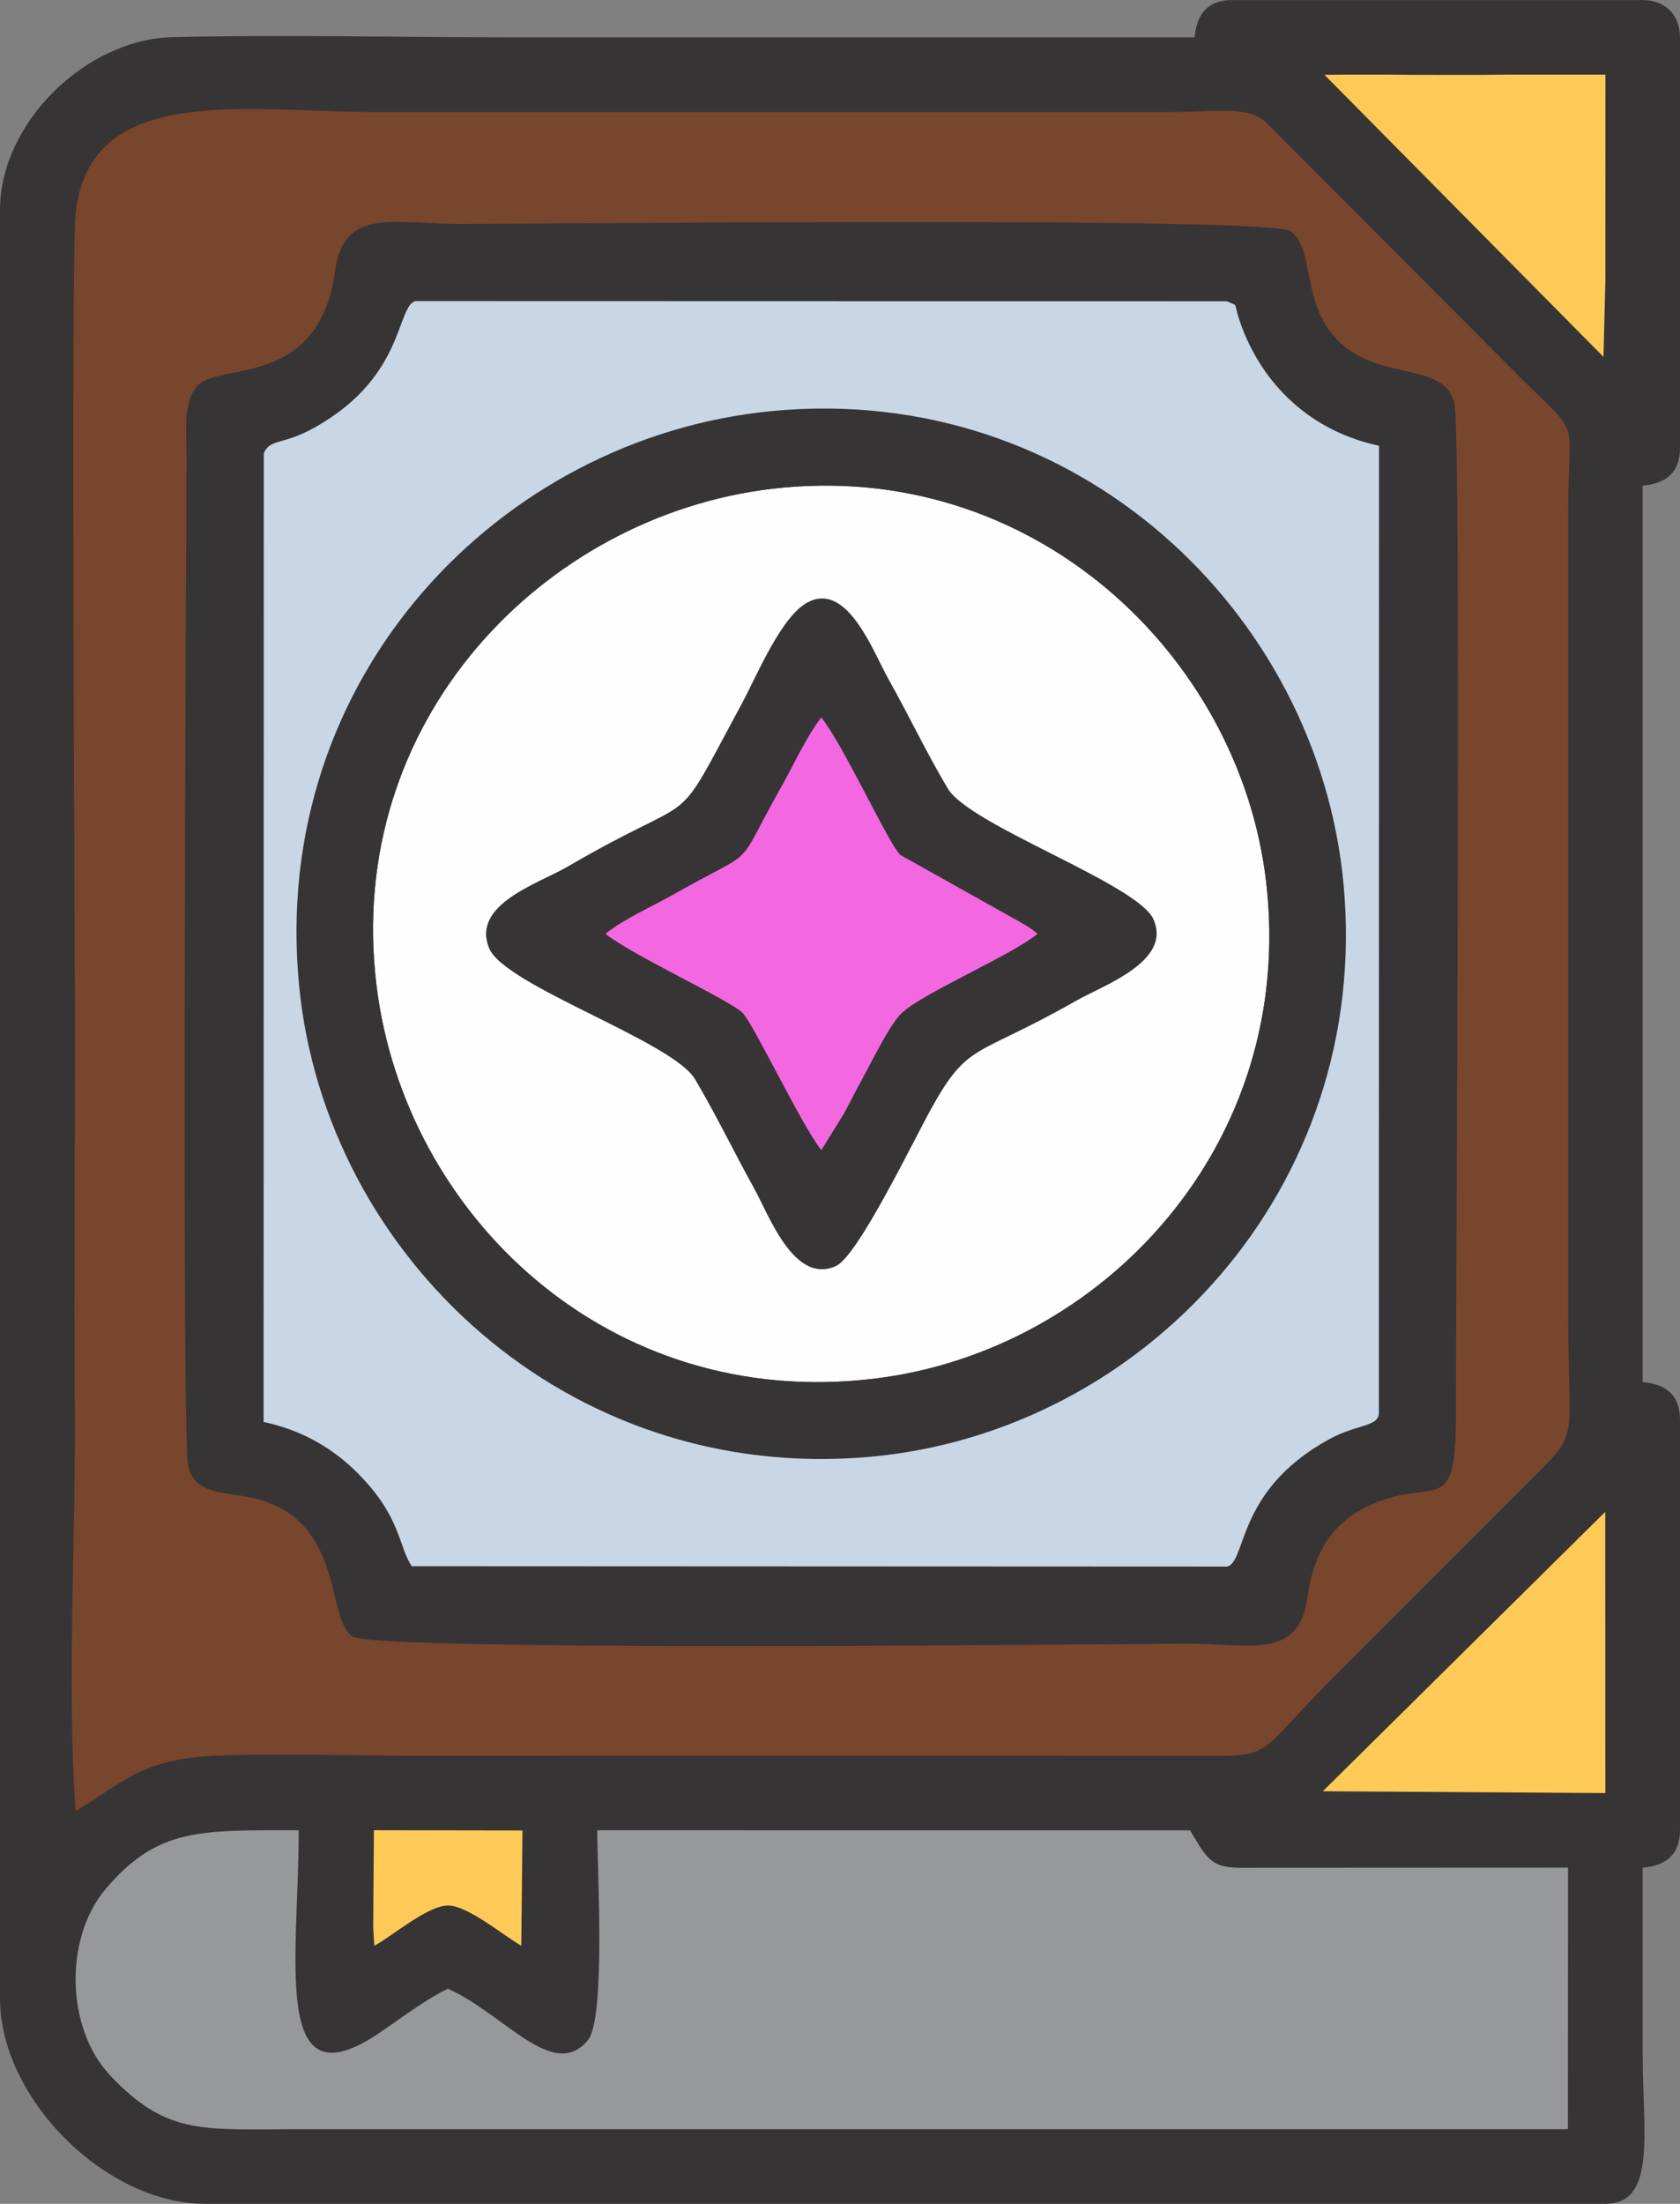 <?xml version="1.0" encoding="UTF-8"?>
<!DOCTYPE svg PUBLIC "-//W3C//DTD SVG 1.1//EN" "http://www.w3.org/Graphics/SVG/1.1/DTD/svg11.dtd">
<!-- Creator: CorelDRAW 2019 (64 Bit) -->
<svg xmlns="http://www.w3.org/2000/svg" xml:space="preserve" width="74.037mm" height="97.07mm" version="1.1" style="shape-rendering:geometricPrecision; text-rendering:geometricPrecision; image-rendering:optimizeQuality; fill-rule:evenodd; clip-rule:evenodd"
viewBox="0 0 466.78 612"
 xmlns:xlink="http://www.w3.org/1999/xlink"
 xmlns:xodm="http://www.corel.com/coreldraw/odm/2003">
 <rect x="0" y="0" width="466.78" height="612" fill="#808080" stroke="none"/>
 <defs>
  <style type="text/css">
   <![CDATA[
    .str0 {stroke:#373435;stroke-width:1.26;stroke-miterlimit:22.926}
    .fil3 {fill:#FEFEFE}
    .fil4 {fill:#96989A}
    .fil0 {fill:#373435}
    .fil1 {fill:#78462C}
    .fil2 {fill:#C8D6E5}
    .fil5 {fill:#F368E0}
    .fil6 {fill:#FECA57}
   ]]>
  </style>
 </defs>
 <g id="Camada_x0020_1">
  <g id="_2289540581408">
   <path class="fil0" d="M331.93 10.37c-63.1,0 -126.2,0 -189.3,0 -31.28,0 -63.56,-0.8 -94.71,-0.05 -24.02,0.57 -47.92,23.72 -47.92,48.03l0 496.6c0,27.77 29.28,57.05 57.05,57.05l388.99 0c14.34,0 10.37,-19.99 10.37,-41.49 0,-17.29 0,-34.57 0,-51.86 6.38,-0.53 10.37,-3.59 10.37,-10.37l0 -114.1c0,-6.79 -3.99,-9.84 -10.37,-10.37l0 -248.95c6.38,-0.53 10.37,-3.59 10.37,-10.37l0 -114.1c0,-6.27 -4.1,-10.37 -10.37,-10.37l-114.11 0c-6.79,0 -9.84,3.99 -10.37,10.37z"/>
   <path class="fil1" d="M52.28 407.14c-1.82,-7.42 -0.57,-250.37 -0.44,-280.07 0.03,-6.98 -1.19,-15.73 3.23,-20.12 6.46,-6.41 33.61,0.86 38.05,-31.84 2.39,-17.62 16.48,-12.92 33.95,-12.93 30.13,-0 225.55,-2.07 231.44,2 7.26,5.01 2.43,21.41 14.83,31.85 11.12,9.37 28.05,4.8 30.76,15.87 1.99,8.12 0.36,248.62 0.44,279.69 0.07,29.61 -4.86,19.18 -21.3,25.32 -11.47,4.28 -18.03,12.4 -19.96,26.64 -2.4,17.75 -16.52,12.77 -33.93,12.89 -30.22,0.22 -225.07,2.24 -231.41,-2 -7.93,-5.31 -1.5,-34.74 -30.93,-39.07 -7.36,-1.08 -13.09,-1.53 -14.73,-8.22zm-31.3 95.78c12.42,-7.22 17.86,-14.46 38.65,-15.34 17.95,-0.76 37.63,-0.02 55.78,-0.02l221.74 0.02c16.4,0.16 12.95,-1.4 33.66,-22.11l55.11 -55.11c13.38,-13.37 9.77,-9.57 9.78,-46l0 -221.72c0,-29.23 4.54,-19.72 -15.62,-40.15l-68.63 -68.8c-5.01,-4.37 -14.57,-2.58 -25.99,-2.58l-221.72 0c-35.27,0 -79.3,-8.42 -82.75,28.55 -1.3,13.87 -0.2,202.58 -0.17,221.71 0.04,36.73 -0.27,73.49 -0.03,110.21 0.24,35.41 -2.2,76.77 0.19,111.34z"/>
   <path class="fil2 str0" d="M83.73 273.59c-8.27,-85.05 55.4,-151.4 130.54,-158.78 84.54,-8.29 151.44,55.61 158.41,130.87 7.79,84.14 -55.42,151.49 -131.05,158.25 -83.91,7.5 -150.64,-55.56 -157.91,-130.34zm-11.07 -147.81l-0.05 269.61c11.6,2.32 20.14,7.95 26.23,14.05 12.45,12.48 11.11,20.45 15.26,26.13l226.91 0.1c6.3,-1.33 2.4,-20.87 28.26,-35.26 8.08,-4.49 13.62,-3.38 14.47,-7.53l0.05 -269.61c-19.11,-3.88 -32.7,-16.87 -38.66,-34.09 -2,-5.79 -0.18,-4.45 -4.13,-6.14l-225.62 -0.06c-6.21,1.32 -2.74,20.91 -28.3,35.21 -9.04,5.06 -12.38,2.79 -14.44,7.59z"/>
   <path class="fil3" d="M224.72 167.11c10.9,-5.3 17.92,13.98 22.21,21.61 5.71,10.16 10.47,20.28 16.41,30.25 6.12,10.28 52.82,26.5 57.15,36.33 5.17,11.72 -13.85,18.25 -21.69,22.72 -27.75,15.78 -29.72,11.14 -40.1,29.92 -5.27,9.54 -20.41,40.96 -26.47,43.66 -11.62,5.18 -18.52,-14.05 -22.75,-21.68 -5.56,-10.02 -10.52,-20.35 -16.39,-30.25 -6.24,-10.52 -52.85,-25.94 -57.17,-36.31 -5.1,-12.26 13.79,-18.02 21.76,-22.68 38.26,-22.33 28.22,-7.85 48.3,-45.04 4.41,-8.15 11.17,-24.86 18.74,-28.53zm-10.4 -31.35c-63.47,7.62 -118.75,64.6 -109.7,138.02 7.82,63.51 64.36,118.09 138.44,109.07 63.05,-7.68 117.37,-64.89 108.71,-138.15 -7.43,-62.92 -65.1,-117.63 -137.46,-108.93z"/>
   <path class="fil4" d="M83 508.26c-27.5,0 -39.22,-0.74 -53.69,16.36 -11.53,13.62 -10.99,38.66 1.24,51.66 16.21,17.23 26.18,14.94 55.03,15l350.05 0 0.05 -72.65 -86.94 0.04c-8.78,0.03 -11.56,0.3 -15.64,-6.34l-2.47 -4.05 -164.69 -0.02c0,10.75 2.41,52.27 -2.62,58.32 -9.61,11.59 -23.36,-7.47 -38.86,-14.31 -6.03,2.85 -13.09,8.21 -18.99,12.22 -30.27,20.59 -22.48,-20.14 -22.48,-56.24z"/>
   <path class="fil0" d="M214.31 135.75c72.36,-8.7 130.02,46.01 137.46,108.93 8.66,73.27 -45.67,130.47 -108.71,138.15 -74.08,9.03 -130.62,-45.56 -138.44,-109.07 -9.05,-73.41 46.23,-130.39 109.7,-138.02zm-130.58 137.83c7.27,74.78 74,137.84 157.91,130.34 75.62,-6.76 138.84,-74.11 131.05,-158.25 -6.97,-75.26 -73.87,-139.16 -158.41,-130.87 -75.14,7.37 -138.81,73.73 -130.54,158.78z"/>
   <path class="fil5" d="M168.22 259.32c7.05,5.71 34.69,18.52 38.07,21.91 3.09,3.1 16.23,30.94 21.91,38.16l6.1 -9.85c2.07,-3.67 3.01,-5.81 4.96,-9.34 2.73,-4.92 7.71,-15.32 11.11,-18.71 5.56,-5.53 30.62,-16.15 37.91,-22.17 -1.98,-1.63 -2.17,-1.7 -4.94,-3.32l-33.23 -18.6c-3.31,-3.28 -15.68,-30.35 -21.91,-38.16 -4,5.06 -7.57,12.94 -11.08,19.19 -13.71,24.33 -5.54,16.14 -29.77,29.83 -6.21,3.51 -14.11,6.99 -19.13,11.06z"/>
   <polygon class="fil6" points="445.52,99.11 446.05,77.8 446.06,20.73 418.89,20.73 411.03,20.8 392.8,20.79 385.1,20.72 373.43,20.73 368,20.78 "/>
   <polygon class="fil6" points="367.54,497.43 446.04,497.93 446.01,419.84 "/>
   <path class="fil6" d="M103.7 535.5l0.29 4.84c4.81,-2.54 14.79,-11.18 20.48,-11.18 5.58,0 15.78,8.63 20.37,11.16l0.33 -32 -41.29 -0.07 -0.19 27.25z"/>
  </g>
 </g>
</svg>
